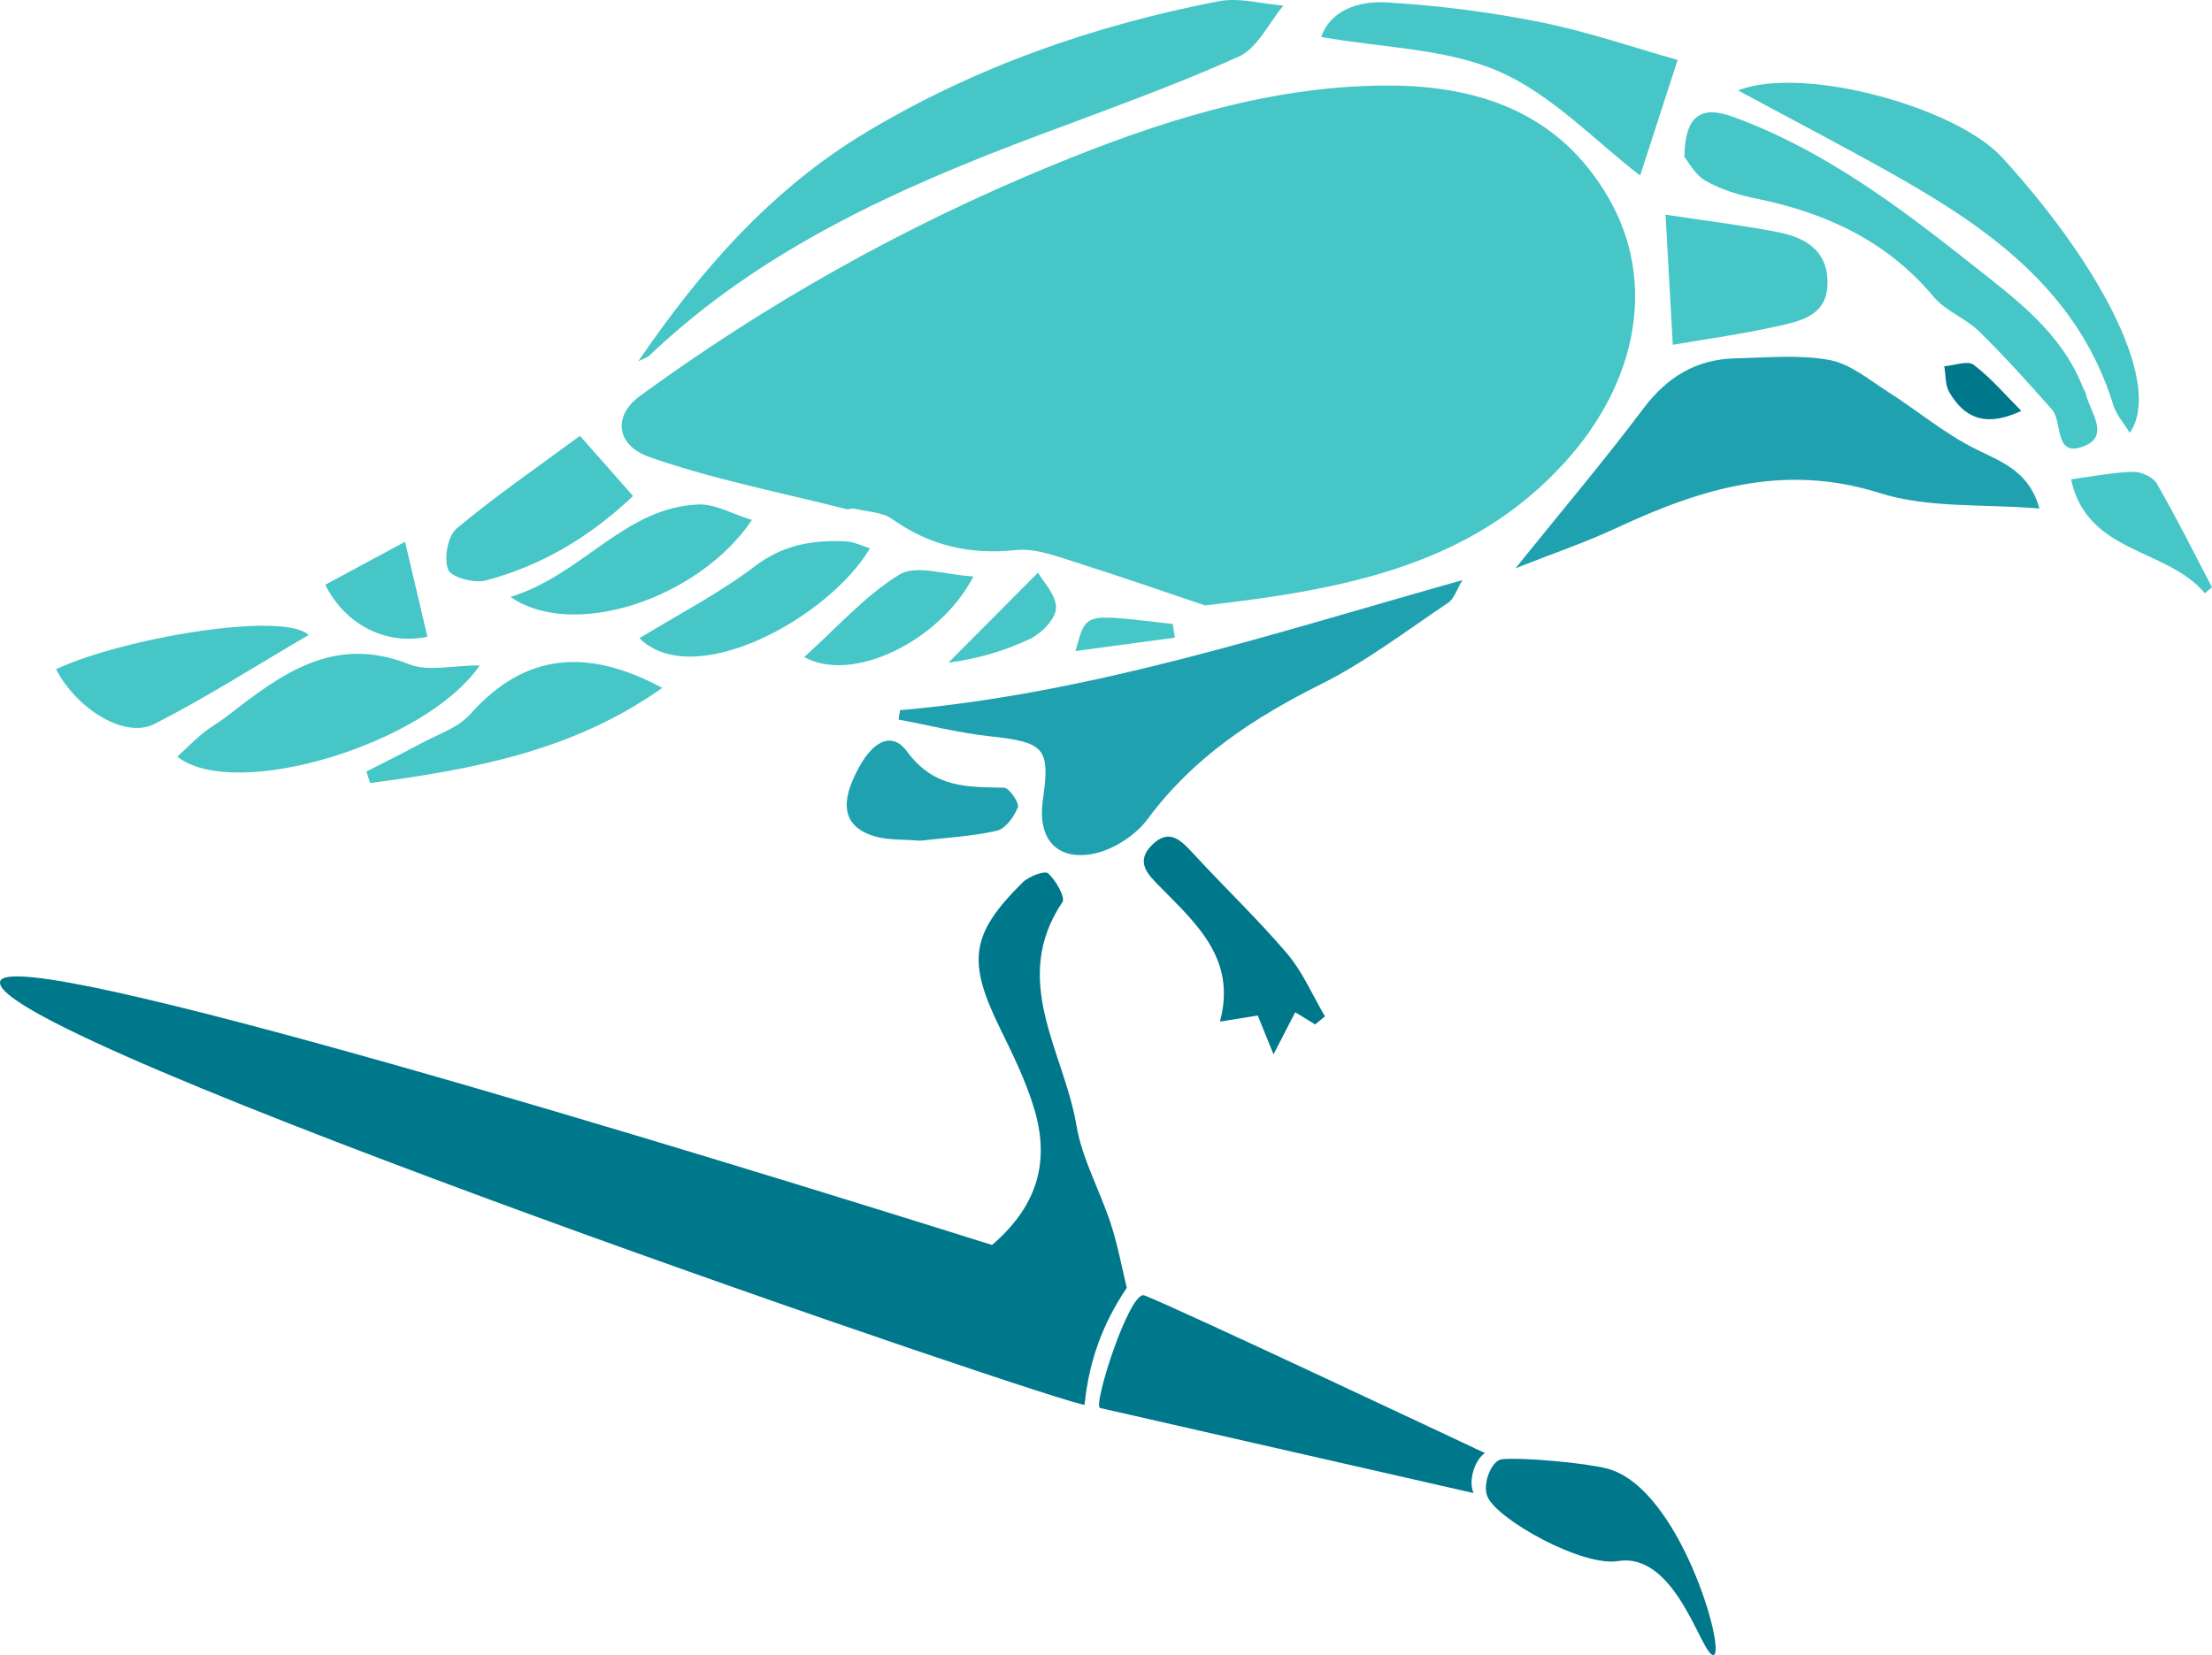 <svg version="1.1" id="图层_1" x="0px" y="0px" width="169.818px" height="127.096px" viewBox="0 0 169.818 127.096" enable-background="new 0 0 169.818 127.096" xml:space="preserve" xmlns="http://www.w3.org/2000/svg" xmlns:xlink="http://www.w3.org/1999/xlink" xmlns:xml="http://www.w3.org/XML/1998/namespace">
  <path fill="#20A1AF" d="M156.57,39.048c-4.285-0.358-8.527-0.003-12.277-1.19c-7.338-2.318-13.727-0.33-20.188,2.683
	c-2.445,1.138-5.017,2.013-7.763,3.099c3.496-4.338,6.772-8.214,9.82-12.267c1.829-2.431,4.066-3.786,7.055-3.854
	c2.412-0.054,4.884-0.3,7.224,0.125c1.595,0.287,3.046,1.52,4.494,2.442c2.3,1.461,4.414,3.266,6.84,4.447
	C153.83,35.526,155.806,36.285,156.57,39.048z M69.096,54.535c14.722-1.278,28.65-5.898,43.174-9.987
	c-0.428,0.707-0.622,1.424-1.089,1.737c-3.223,2.163-6.343,4.547-9.789,6.268c-5.16,2.58-9.781,5.607-13.269,10.325
	c-0.944,1.278-2.688,2.407-4.239,2.696c-2.836,0.52-4.241-1.245-3.826-4.117c0.581-4.042,0.156-4.455-4.095-4.918
	c-2.345-0.257-4.653-0.848-6.981-1.281C69.022,55.013,69.063,54.772,69.096,54.535z M70.638,64.561
	c-1.311-0.116-2.47-0.029-3.508-0.341c-2.172-0.643-2.548-2.175-1.725-4.163c1.222-2.98,2.944-4.089,4.216-2.364
	c2.107,2.863,4.637,2.729,7.464,2.797c0.394,0.01,1.186,1.165,1.055,1.506c-0.279,0.726-0.954,1.652-1.621,1.799
	C74.539,64.242,72.48,64.342,70.638,64.561z" class="color c1"/>
  <path fill="#00788C" d="M155.179,31.556c-2.943,1.371-4.459,0.361-5.523-1.423c-0.329-0.55-0.271-1.332-0.392-2.008
	c0.769-0.061,1.802-0.461,2.258-0.111C152.865,29.034,153.98,30.353,155.179,31.556z" class="color c2"/>
  <path fill="#46C6C6" d="M23.695,48.764c-4.144,2.418-7.892,4.822-11.837,6.831C9.593,56.75,5.911,54.475,4.3,51.39
	C9.512,48.966,21.765,46.92,23.695,48.764z M24.969,44.906c2.129-1.147,4.269-2.305,6.127-3.301
	c0.619,2.626,1.167,4.963,1.716,7.291C29.804,49.553,26.59,48.125,24.969,44.906z M92.509,46.492
	c-2.44-0.821-6.252-2.153-10.103-3.37c-1.431-0.453-2.987-1.033-4.416-0.881c-3.518,0.375-6.598-0.332-9.487-2.376
	c-0.78-0.554-1.953-0.571-2.947-0.807c-0.172-0.042-0.384,0.089-0.553,0.044c-5.051-1.283-10.207-2.279-15.11-3.993
	c-2.693-0.939-2.768-3.229-0.801-4.671c9.8-7.168,20.342-13.064,31.542-17.679c8.181-3.367,16.607-6.122,25.625-6.19
	c7.24-0.054,13.489,2.083,17.275,8.706c3.666,6.425,2.156,14.15-3.455,20.287C113.089,43.212,103.833,45.216,92.509,46.492z
	 M49.005,27.742c4.758-6.979,10.21-13.21,17.486-17.582C74.88,5.124,83.989,1.949,93.552,0.096c1.578-0.304,3.314,0.203,4.978,0.333
	c-1.13,1.341-1.991,3.269-3.431,3.918c-4.989,2.245-10.16,4.087-15.288,6.012c-10.865,4.071-21.358,8.777-29.924,16.913
	C49.656,27.491,49.3,27.586,49.005,27.742z M163.503,33.24c-0.485-0.798-1.035-1.398-1.25-2.104
	c-2.604-8.502-9.135-13.326-16.376-17.446c-4.034-2.296-8.161-4.432-12.438-6.746c4.929-1.956,16.705,1.252,20.269,5.151
	C161.636,20.778,165.99,29.701,163.503,33.24z M129.316,12.057c0.04-3.188,1.264-3.982,3.729-3.086
	c6.914,2.517,12.695,6.864,18.387,11.371c3.362,2.662,6.813,5.19,8.46,9.377c0.067,0.171,0.193,0.325,0.232,0.504
	c0.313,1.402,1.935,3.263-0.193,4.063c-2.257,0.846-1.559-1.889-2.402-2.841c-1.807-2.045-3.633-4.08-5.58-5.988
	c-1.041-1.021-2.586-1.572-3.502-2.668c-3.587-4.292-8.264-6.443-13.594-7.534c-1.354-0.277-2.732-0.697-3.918-1.375
	C130.109,13.404,129.595,12.387,129.316,12.057z M128.796,4.604c-1.022,3.163-1.99,6.144-2.881,8.874
	c-3.421-2.617-6.723-6.177-10.801-7.975c-4.063-1.792-8.9-1.815-13.68-2.663c0.664-1.987,2.795-2.784,4.954-2.656
	c3.976,0.23,7.965,0.732,11.867,1.517C121.953,2.443,125.552,3.692,128.796,4.604z M36.829,51.099
	c-4.19,6.096-18.863,10.458-23.213,7.007c0.679-0.625,1.291-1.25,1.966-1.807c0.573-0.468,1.239-0.824,1.827-1.282
	c4.13-3.215,8.204-6.327,14.022-3.999C32.854,51.583,34.698,51.099,36.829,51.099z M127.866,16.485
	c2.938,0.446,5.759,0.794,8.546,1.325c2.146,0.405,3.928,1.399,3.887,3.968c-0.034,2.488-2.081,2.873-3.856,3.276
	c-2.607,0.588-5.269,0.95-8.019,1.426C128.242,23.208,128.061,19.943,127.866,16.485z M28.129,59.248
	c1.381-0.706,2.776-1.391,4.138-2.129c1.311-0.714,2.888-1.208,3.824-2.266c4.237-4.771,9.058-5.084,14.75-2.028
	c-6.825,4.849-14.565,6.267-22.426,7.307C28.316,59.835,28.224,59.54,28.129,59.248z M44.524,33.469
	c1.548,1.757,2.754,3.124,4.075,4.62c-3.329,3.166-7.053,5.367-11.334,6.493c-0.875,0.229-2.644-0.26-2.866-0.848
	c-0.329-0.877-0.025-2.578,0.66-3.151C38.042,38.091,41.261,35.88,44.524,33.469z M39.196,45.841c5.58-1.739,8.721-6.856,14.406-7.1
	c1.297-0.06,2.625,0.732,4.124,1.188C53.715,45.914,44.069,49.206,39.196,45.841z M49.093,49.012
	c3.002-1.841,6.114-3.441,8.859-5.528c2.19-1.664,4.483-2.039,7.013-1.909c0.602,0.032,1.187,0.338,1.822,0.531
	C63.609,47.477,53.243,53.115,49.093,49.012z M74.735,44.268c-2.626,5.043-9.364,8.232-12.989,6.186
	c2.454-2.204,4.625-4.688,7.313-6.336C70.336,43.334,72.592,44.153,74.735,44.268z M169.267,45.559
	c-2.896-3.5-9.034-2.996-10.271-8.751c1.688-0.224,3.232-0.535,4.779-0.576c0.611-0.017,1.522,0.41,1.813,0.913
	c1.499,2.601,2.834,5.295,4.229,7.952C169.637,45.253,169.453,45.406,169.267,45.559z M79.69,43.976
	c0.387,0.687,1.4,1.702,1.384,2.705c-0.013,0.824-1.1,1.947-1.979,2.373c-1.996,0.956-4.155,1.556-6.288,1.838
	C74.814,48.872,76.829,46.857,79.69,43.976z M90.2,48.969c-2.446,0.328-4.892,0.654-7.631,1.026
	c0.851-3.114,0.644-2.822,7.458-2.083C90.085,48.262,90.144,48.615,90.2,48.969z" class="color c3"/>
  <path fill="#00788C" d="M100.969,78.671c-0.508-0.31-1.012-0.619-1.532-0.938c-0.502,0.973-0.951,1.846-1.668,3.232
	c-0.518-1.267-0.827-2.037-1.209-2.981c-0.834,0.137-1.713,0.271-2.904,0.466c1.291-4.769-1.773-7.478-4.553-10.305
	c-0.963-0.976-1.99-1.939-0.656-3.263c1.343-1.333,2.26-0.314,3.209,0.717c2.37,2.57,4.904,4.984,7.164,7.637
	c1.192,1.413,1.947,3.194,2.897,4.81C101.466,78.258,101.217,78.466,100.969,78.671z M86.506,98.898c0-0.001,0-0.002,0-0.002
	c0.001-0.004,0.003-0.006,0.006-0.01l-0.009-0.002c-0.399-1.637-0.699-3.302-1.223-4.898c-0.828-2.547-2.208-4.98-2.643-7.58
	c-0.945-5.627-5.12-11.114-1.076-17.127c0.25-0.368-0.504-1.686-1.102-2.217c-0.262-0.227-1.489,0.242-1.963,0.715
	c-3.992,3.966-4.25,6.016-1.738,11.158c0.978,1.996,1.976,4.023,2.621,6.146c1.17,3.841,0.485,7.348-3.22,10.524
	C53.399,88.451,0.93,72.318,0.016,75.355c-1.397,4.252,83.229,33.054,83.249,32.511c0.332-3.358,1.408-6.257,3.237-8.967
	C86.505,98.899,86.505,98.898,86.506,98.898z M84.455,108.124l28.676,6.532c-0.455-0.996,0.146-2.607,0.867-3.072
	c0,0-23.889-11.269-26.145-12.107C86.724,99.056,83.86,107.994,84.455,108.124z M123.373,112.774
	c-1.672-0.438-6.555-0.877-8.084-0.712c-0.766,0.083-1.535,1.907-1.08,2.902c0.812,1.77,7.273,5.365,10.011,4.914
	c4.487-0.717,6.393,7.24,7.317,7.218C132.574,127.023,128.984,114.217,123.373,112.774z" class="color c2"/>
</svg>